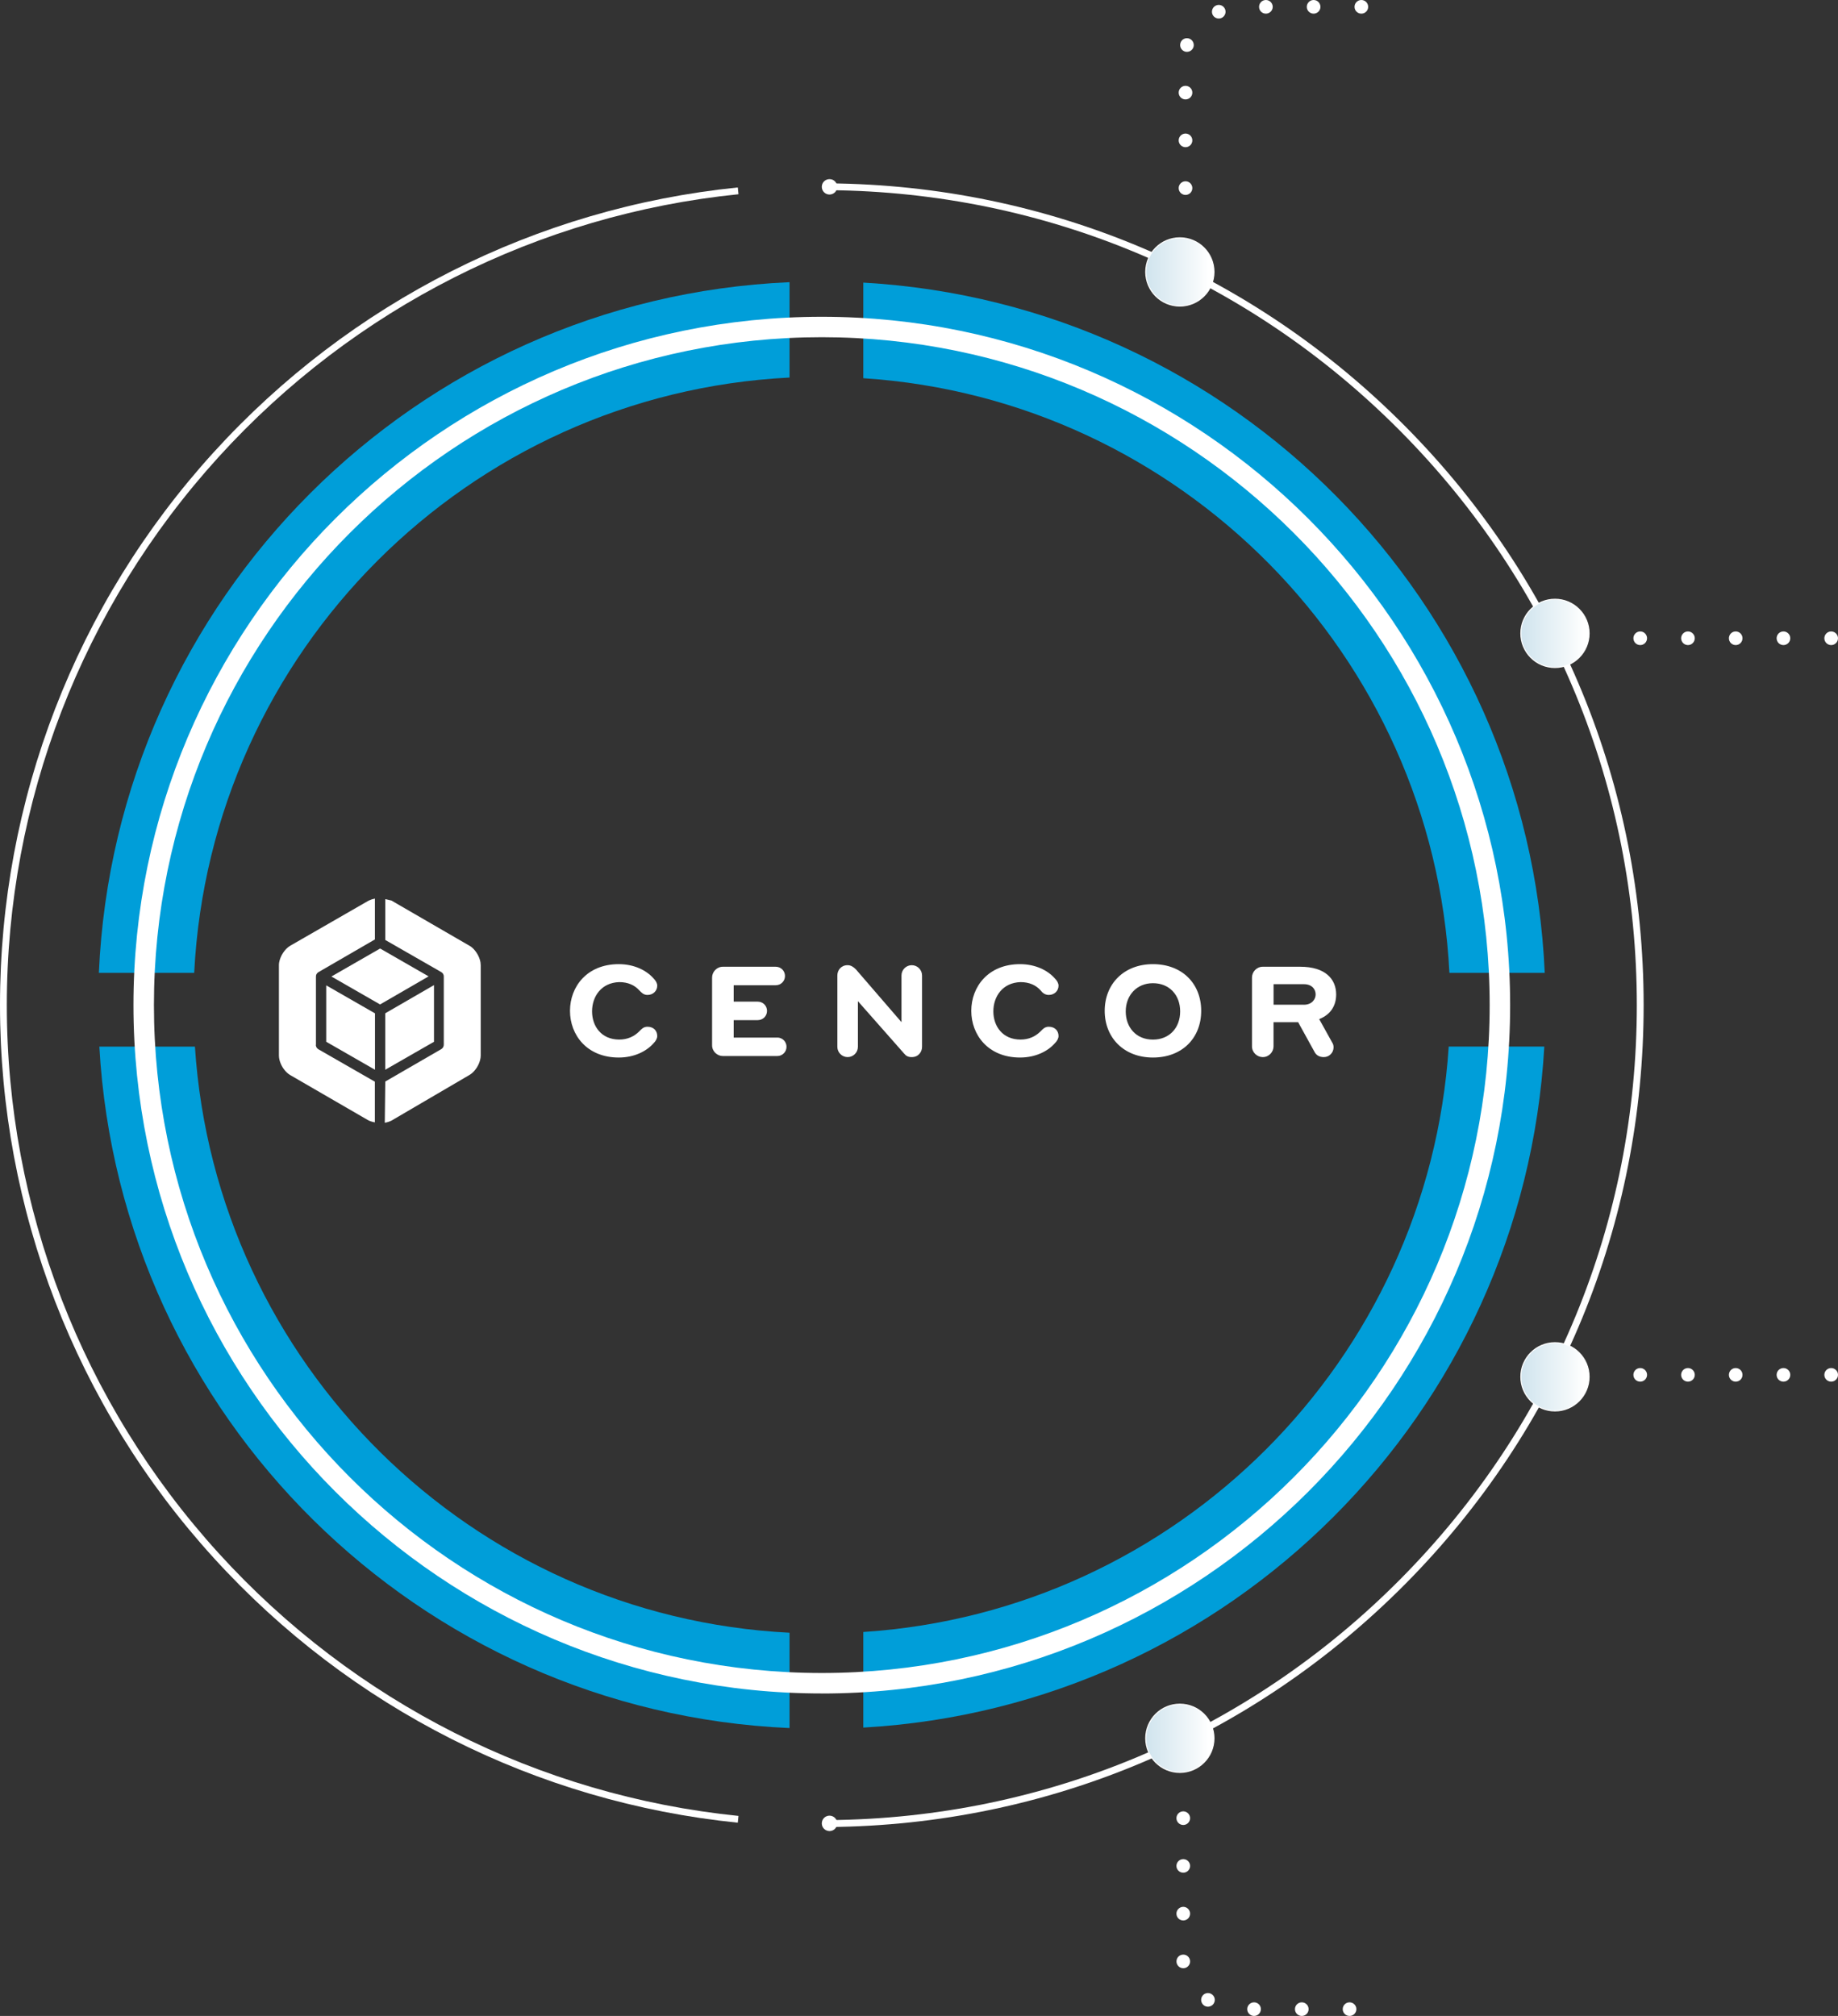<?xml version="1.0" encoding="UTF-8"?>
<svg id="Layer_1" xmlns="http://www.w3.org/2000/svg" xmlns:xlink="http://www.w3.org/1999/xlink" version="1.1" viewBox="0 0 425.55 466.73">
  <rect x="0" y="0" width="425.55" height="466.73" fill="#333333" stroke="none"/>
  <!-- Generator: Adobe Illustrator 29.1.0, SVG Export Plug-In . SVG Version: 2.1.0 Build 142)  -->
  <defs>
    <style>
      .st0 {
        fill: #fff;
      }

      .st1 {
        fill: url(#Degradado_sin_nombre_31);
      }

      .st1, .st2, .st3, .st4 {
        stroke: #fff;
        stroke-miterlimit: 10;
        stroke-width: .24px;
      }

      .st2 {
        fill: url(#Degradado_sin_nombre_33);
      }

      .st3 {
        fill: url(#Degradado_sin_nombre_32);
      }

      .st4 {
        fill: url(#Degradado_sin_nombre_3);
      }

      .st5 {
        fill: #009ed9;
      }
    </style>
    <linearGradient id="Degradado_sin_nombre_3" data-name="Degradado sin nombre 3" x1="265.28" y1="402.45" x2="281.07" y2="402.45" gradientUnits="userSpaceOnUse">
      <stop offset="0" stop-color="#d0e4ee"/>
      <stop offset=".72" stop-color="#f3f8fa"/>
      <stop offset=".92" stop-color="#fff"/>
    </linearGradient>
    <linearGradient id="Degradado_sin_nombre_31" data-name="Degradado sin nombre 3" x1="352.13" y1="146.64" x2="367.92" y2="146.64" xlink:href="#Degradado_sin_nombre_3"/>
    <linearGradient id="Degradado_sin_nombre_32" data-name="Degradado sin nombre 3" y1="62.96" y2="62.96" xlink:href="#Degradado_sin_nombre_3"/>
    <linearGradient id="Degradado_sin_nombre_33" data-name="Degradado sin nombre 3" x1="352.13" y1="318.76" x2="367.92" y2="318.76" xlink:href="#Degradado_sin_nombre_3"/>
  </defs>
  <g>
    <path class="st0" d="M143.38,227.38c2.02,0,3.56.71,4.63,1.9.48.48.95,1.07,1.9,1.07,1.31,0,2.26-.95,2.26-2.14,0-.59-.36-1.19-.83-1.66-1.66-1.9-4.51-3.33-8.08-3.33-7.37,0-11.29,5.23-11.29,10.81s3.92,10.81,11.29,10.81c3.56,0,6.42-1.43,8.08-3.33.48-.48.83-1.07.83-1.66,0-1.19-.83-2.14-2.26-2.14-.95,0-1.43.59-1.9,1.07-1.19,1.19-2.73,1.9-4.63,1.9-4.16,0-6.3-3.09-6.3-6.53s2.14-6.65,6.3-6.77Z"/>
    <path class="st0" d="M179.97,240.22h-10.1v-4.04h5.58c1.19,0,2.14-.95,2.14-2.14s-.95-2.14-2.14-2.14h-5.58v-3.8h9.74c1.19,0,2.14-.95,2.14-2.14s-.95-2.14-2.14-2.14h-12.24c-1.43,0-2.5,1.19-2.5,2.5v15.68c0,1.43,1.19,2.49,2.5,2.49h12.59c1.19,0,2.14-.95,2.14-2.14s-.95-2.14-2.14-2.14Z"/>
    <path class="st0" d="M211.1,223.46c-1.31,0-2.38,1.07-2.38,2.38v10.81l-10.57-12.24c-.59-.59-1.19-.95-1.9-.95-1.54,0-2.38,1.19-2.38,2.38v16.52c0,1.31,1.07,2.38,2.38,2.38s2.38-1.07,2.38-2.38v-10.57l10.69,12.12c.48.59.95.83,1.78.83,1.54,0,2.38-1.19,2.38-2.38v-16.52c0-1.31-1.07-2.38-2.38-2.38Z"/>
    <path class="st0" d="M236.29,227.38c2.02,0,3.56.71,4.63,1.9.36.48.95,1.07,1.9,1.07,1.31,0,2.26-.95,2.26-2.14,0-.59-.36-1.19-.83-1.66-1.66-1.9-4.52-3.33-8.08-3.33-7.37,0-11.29,5.23-11.29,10.81s3.92,10.81,11.29,10.81c3.56,0,6.42-1.43,8.08-3.33.48-.48.83-1.07.83-1.66,0-1.19-.83-2.14-2.26-2.14-.95,0-1.43.59-1.9,1.07-1.19,1.19-2.73,1.9-4.63,1.9-4.16,0-6.3-3.09-6.3-6.53s2.14-6.65,6.3-6.77Z"/>
    <path class="st0" d="M266.94,223.22c-6.77,0-11.17,4.63-11.17,10.81s4.4,10.81,11.17,10.81,11.17-4.52,11.17-10.81-4.4-10.81-11.17-10.81ZM266.94,240.69c-3.92,0-6.3-2.85-6.3-6.53s2.5-6.53,6.3-6.53,6.3,2.73,6.3,6.53-2.5,6.53-6.3,6.53Z"/>
    <path class="st0" d="M305.44,235.94c2.73-1.07,3.92-3.21,3.92-5.7,0-3.56-2.5-6.42-8.32-6.42h-8.67c-1.43,0-2.5,1.19-2.5,2.5v15.92c0,1.43,1.19,2.5,2.5,2.5,1.43,0,2.49-1.19,2.49-2.5v-5.58h5.7l3.8,6.89c.36.71,1.07,1.19,2.14,1.19,1.31,0,2.26-1.07,2.26-2.26,0-.48-.12-.83-.36-1.19l-2.97-5.35ZM301.88,232.61h-7.01v-4.75h7.01c1.9,0,2.73,1.19,2.73,2.38,0,1.07-.83,2.38-2.73,2.38Z"/>
    <path class="st0" d="M108.68,218.95l-18.06-10.46s0,0,0,0l-1.42-.32v9.45l12.95,7.43s0,0,0,0c0,0,0,0,0,0,.06.03.11.08.16.12.03.02.06.04.09.07.04.04.06.08.1.12.03.04.07.08.09.12.02.04.03.08.05.11.03.06.06.11.07.17.01.04,0,.08.02.12,0,.06.02.12.02.18h0v15.81c0,.42-.23.82-.59,1.03l-12.96,7.5-.11,9.54c.57-.1,1.1-.27,1.54-.49l18.06-10.57c.89-.52,1.69-1.5,2.16-2.57.28-.64.45-1.32.45-1.94v-20.91c0-.21-.02-.42-.05-.64-.25-1.51-1.31-3.15-2.56-3.88Z"/>
    <path class="st0" d="M73.15,241.88v-15.8c0-.08.02-.16.03-.24,0-.02,0-.04,0-.06.02-.09.06-.17.11-.25,0,0,0-.02.01-.03.05-.08.11-.16.18-.23,0,0,0,0,0-.01.07-.07.16-.14.25-.19l13.07-7.57v-9.46c-.52.1-1,.26-1.41.46,0,0-.01,0-.02,0l-18.18,10.46c-1.25.73-2.31,2.37-2.56,3.88-.04.22-.05.43-.05.64v20.91c0,.62.17,1.3.45,1.94.47,1.07,1.27,2.05,2.16,2.57l18.06,10.46c.44.22.98.39,1.54.49v-9.42l-13.07-7.5c-.37-.21-.6-.6-.6-1.03Z"/>
    <polygon class="st0" points="75.53 241.19 86.82 247.67 86.82 234.61 75.53 228.13 75.53 241.19"/>
    <polygon class="st0" points="100.48 241.19 100.48 228.07 89.19 234.6 89.19 247.67 100.48 241.19"/>
    <polygon class="st0" points="88.01 219.6 76.73 226.08 88 232.55 99.23 226.05 88.01 219.6"/>
  </g>
  <path class="st5" d="M182.8,87.4v-22.07c-86.6,3.8-156.1,73.31-159.91,159.91h22.07c3.76-74.41,63.43-134.07,137.83-137.83Z"/>
  <path class="st5" d="M335.58,225.23h22.07c-3.77-85.88-72.17-154.96-157.77-159.8v22.13c73.41,4.79,131.97,63.98,135.7,137.67Z"/>
  <path class="st5" d="M45.13,242.31h-22.13c4.84,85.6,73.92,154,159.8,157.77v-22.07c-73.69-3.73-132.88-62.29-137.67-135.7Z"/>
  <path class="st5" d="M199.88,377.84v22.13c84.89-4.8,152.87-72.78,157.67-157.67h-22.13c-4.74,72.69-62.84,130.79-135.54,135.54Z"/>
  <path class="st0" d="M170.82,421.99c-46.62-4.73-89.73-26.52-121.39-61.36C17.55,325.57,0,280.13,0,232.7s17.55-92.87,49.43-127.94c31.66-34.83,74.77-56.62,121.39-61.36l.16,1.57c-46.23,4.7-88.99,26.3-120.38,60.85C18.99,140.61,1.58,185.67,1.58,232.7s17.41,92.09,49.02,126.87c31.39,34.54,74.15,56.15,120.38,60.85l-.16,1.57Z"/>
  <g>
    <path class="st0" d="M191.97,422.97v-1.58c50.03-.44,97.02-20.26,132.28-55.81,35.28-35.58,54.72-82.76,54.72-132.87s-19.43-97.3-54.72-132.87c-35.26-35.55-82.25-55.38-132.29-55.81v-1.58c50.48.44,97.86,20.43,133.42,56.28,35.58,35.87,55.17,83.46,55.17,133.99s-19.59,98.11-55.17,133.99c-35.56,35.85-82.93,55.84-133.4,56.28Z"/>
    <path class="st0" d="M192.01,45.04c-.98-.02-1.76-.84-1.74-1.83.02-.98.84-1.76,1.83-1.74.98.02,1.76.84,1.74,1.83-.02.98-.84,1.76-1.83,1.74Z"/>
    <path class="st0" d="M192.01,420.36c-.98.02-1.76.84-1.74,1.83.02.98.84,1.76,1.83,1.74.98-.02,1.76-.84,1.74-1.83-.02-.98-.84-1.76-1.83-1.74Z"/>
  </g>
  <path class="st0" d="M190.27,392.07c-87.87,0-159.37-71.49-159.37-159.37S102.4,73.34,190.27,73.34s159.37,71.49,159.37,159.37-71.49,159.37-159.37,159.37ZM190.27,78.07c-85.26,0-154.63,69.37-154.63,154.63s69.37,154.63,154.63,154.63,154.63-69.37,154.63-154.63-69.37-154.63-154.63-154.63Z"/>
  <circle class="st4" cx="273.17" cy="402.45" r="7.9"/>
  <circle class="st1" cx="360.02" cy="146.64" r="7.9"/>
  <circle class="st3" cx="273.17" cy="62.96" r="7.9"/>
  <circle class="st2" cx="360.02" cy="318.76" r="7.9"/>
  <path class="st0" d="M310.88,465.16c0-.88.7-1.58,1.58-1.58h0c.87,0,1.58.7,1.58,1.58h0c0,.87-.71,1.57-1.58,1.57h0c-.88,0-1.58-.7-1.58-1.57ZM299.82,465.16c0-.88.71-1.58,1.58-1.58h0c.88,0,1.58.7,1.58,1.58h0c0,.87-.7,1.57-1.58,1.57h0c-.87,0-1.58-.7-1.58-1.57ZM288.77,465.16c0-.88.71-1.58,1.58-1.58h0c.87,0,1.58.7,1.58,1.58h0c0,.87-.71,1.57-1.58,1.57h0c-.87,0-1.58-.7-1.58-1.57ZM278.87,464.37h0c-.75-.45-.99-1.42-.55-2.17h0c.44-.75,1.41-.99,2.16-.55h0c.75.45,1,1.41.56,2.16h0c-.3.5-.83.78-1.37.78h0c-.27,0-.55-.07-.8-.22ZM272.39,454.15c-.03-.88.66-1.6,1.53-1.62h0c.87-.03,1.6.66,1.62,1.53h0c.03.87-.66,1.6-1.53,1.62h-.05c-.85,0-1.55-.68-1.57-1.53ZM272.38,443.05c0-.87.71-1.58,1.58-1.58h0c.87,0,1.58.71,1.58,1.58h0c0,.87-.71,1.58-1.58,1.58h0c-.87,0-1.58-.71-1.58-1.58ZM272.38,432c0-.88.71-1.58,1.58-1.58h0c.87,0,1.58.7,1.58,1.58h0c0,.87-.71,1.57-1.58,1.57h0c-.87,0-1.58-.7-1.58-1.57ZM272.38,420.94c0-.87.71-1.58,1.58-1.58h0c.87,0,1.58.71,1.58,1.58h0c0,.88-.71,1.58-1.58,1.58h0c-.87,0-1.58-.7-1.58-1.58Z"/>
  <path class="st0" d="M272.9,43.55c0-.87.71-1.58,1.58-1.58h0c.88,0,1.58.71,1.58,1.58h0c0,.88-.7,1.58-1.58,1.58h0c-.87,0-1.58-.7-1.58-1.58ZM272.9,32.5c0-.87.71-1.58,1.58-1.58h0c.88,0,1.58.71,1.58,1.58h0c0,.87-.7,1.58-1.58,1.58h0c-.87,0-1.58-.71-1.58-1.58ZM272.9,21.45c0-.88.71-1.58,1.58-1.58h0c.88,0,1.58.7,1.58,1.58h0c0,.87-.7,1.57-1.58,1.57h0c-.87,0-1.58-.7-1.58-1.57ZM274.4,11.95c-.84-.23-1.34-1.09-1.11-1.94h0c.22-.84,1.09-1.34,1.93-1.11h0c.84.23,1.34,1.09,1.12,1.93h0c-.19.71-.83,1.17-1.53,1.17h0c-.13,0-.27-.01-.41-.05ZM280.71,3.3c-.32-.8.07-1.72.88-2.05h0c.81-.33,1.73.07,2.05.88h0c.33.8-.07,1.72-.87,2.05h0c-.2.08-.39.11-.59.11h0c-.63,0-1.22-.37-1.47-.99ZM313.61,1.58c0-.87.71-1.58,1.58-1.58h0c.88,0,1.58.71,1.58,1.58h0c0,.88-.7,1.58-1.58,1.58h0c-.87,0-1.58-.7-1.58-1.58ZM302.56,1.58c0-.87.71-1.58,1.58-1.58h0c.87,0,1.58.71,1.58,1.58h0c0,.88-.71,1.58-1.58,1.58h0c-.87,0-1.58-.7-1.58-1.58ZM291.51,1.58c0-.87.7-1.58,1.58-1.58h0c.87,0,1.58.71,1.58,1.58h0c0,.88-.71,1.58-1.58,1.58h0c-.88,0-1.58-.7-1.58-1.58Z"/>
  <path class="st0" d="M422.39,147.77c0-.87.71-1.58,1.58-1.58h0c.87,0,1.58.71,1.58,1.58h0c0,.87-.71,1.58-1.58,1.58h0c-.87,0-1.58-.71-1.58-1.58ZM411.34,147.77c0-.87.7-1.58,1.58-1.58h0c.87,0,1.58.71,1.58,1.58h0c0,.87-.71,1.58-1.58,1.58h0c-.88,0-1.58-.71-1.58-1.58ZM400.29,147.77c0-.87.7-1.58,1.57-1.58h0c.88,0,1.58.71,1.58,1.58h0c0,.87-.7,1.58-1.58,1.58h0c-.87,0-1.57-.71-1.57-1.58ZM389.23,147.77c0-.87.71-1.58,1.58-1.58h0c.87,0,1.58.71,1.58,1.58h0c0,.87-.71,1.58-1.58,1.58h0c-.87,0-1.58-.71-1.58-1.58ZM378.18,147.77c0-.87.7-1.58,1.58-1.58h0c.87,0,1.58.71,1.58,1.58h0c0,.87-.71,1.58-1.58,1.58h0c-.88,0-1.58-.71-1.58-1.58Z"/>
  <path class="st0" d="M422.39,318.31c0-.88.71-1.58,1.58-1.58h0c.87,0,1.58.7,1.58,1.58h0c0,.87-.71,1.57-1.58,1.57h0c-.87,0-1.58-.7-1.58-1.57ZM411.34,318.31c0-.88.7-1.58,1.58-1.58h0c.87,0,1.58.7,1.58,1.58h0c0,.87-.71,1.57-1.58,1.57h0c-.88,0-1.58-.7-1.58-1.57ZM400.29,318.31c0-.88.7-1.58,1.57-1.58h0c.88,0,1.58.7,1.58,1.58h0c0,.87-.7,1.57-1.58,1.57h0c-.87,0-1.57-.7-1.57-1.57ZM389.23,318.31c0-.88.71-1.58,1.58-1.58h0c.87,0,1.58.7,1.58,1.58h0c0,.87-.71,1.57-1.58,1.57h0c-.87,0-1.58-.7-1.58-1.57ZM378.18,318.31c0-.88.7-1.58,1.58-1.58h0c.87,0,1.58.7,1.58,1.58h0c0,.87-.71,1.57-1.58,1.57h0c-.88,0-1.58-.7-1.58-1.57Z"/>
</svg>
